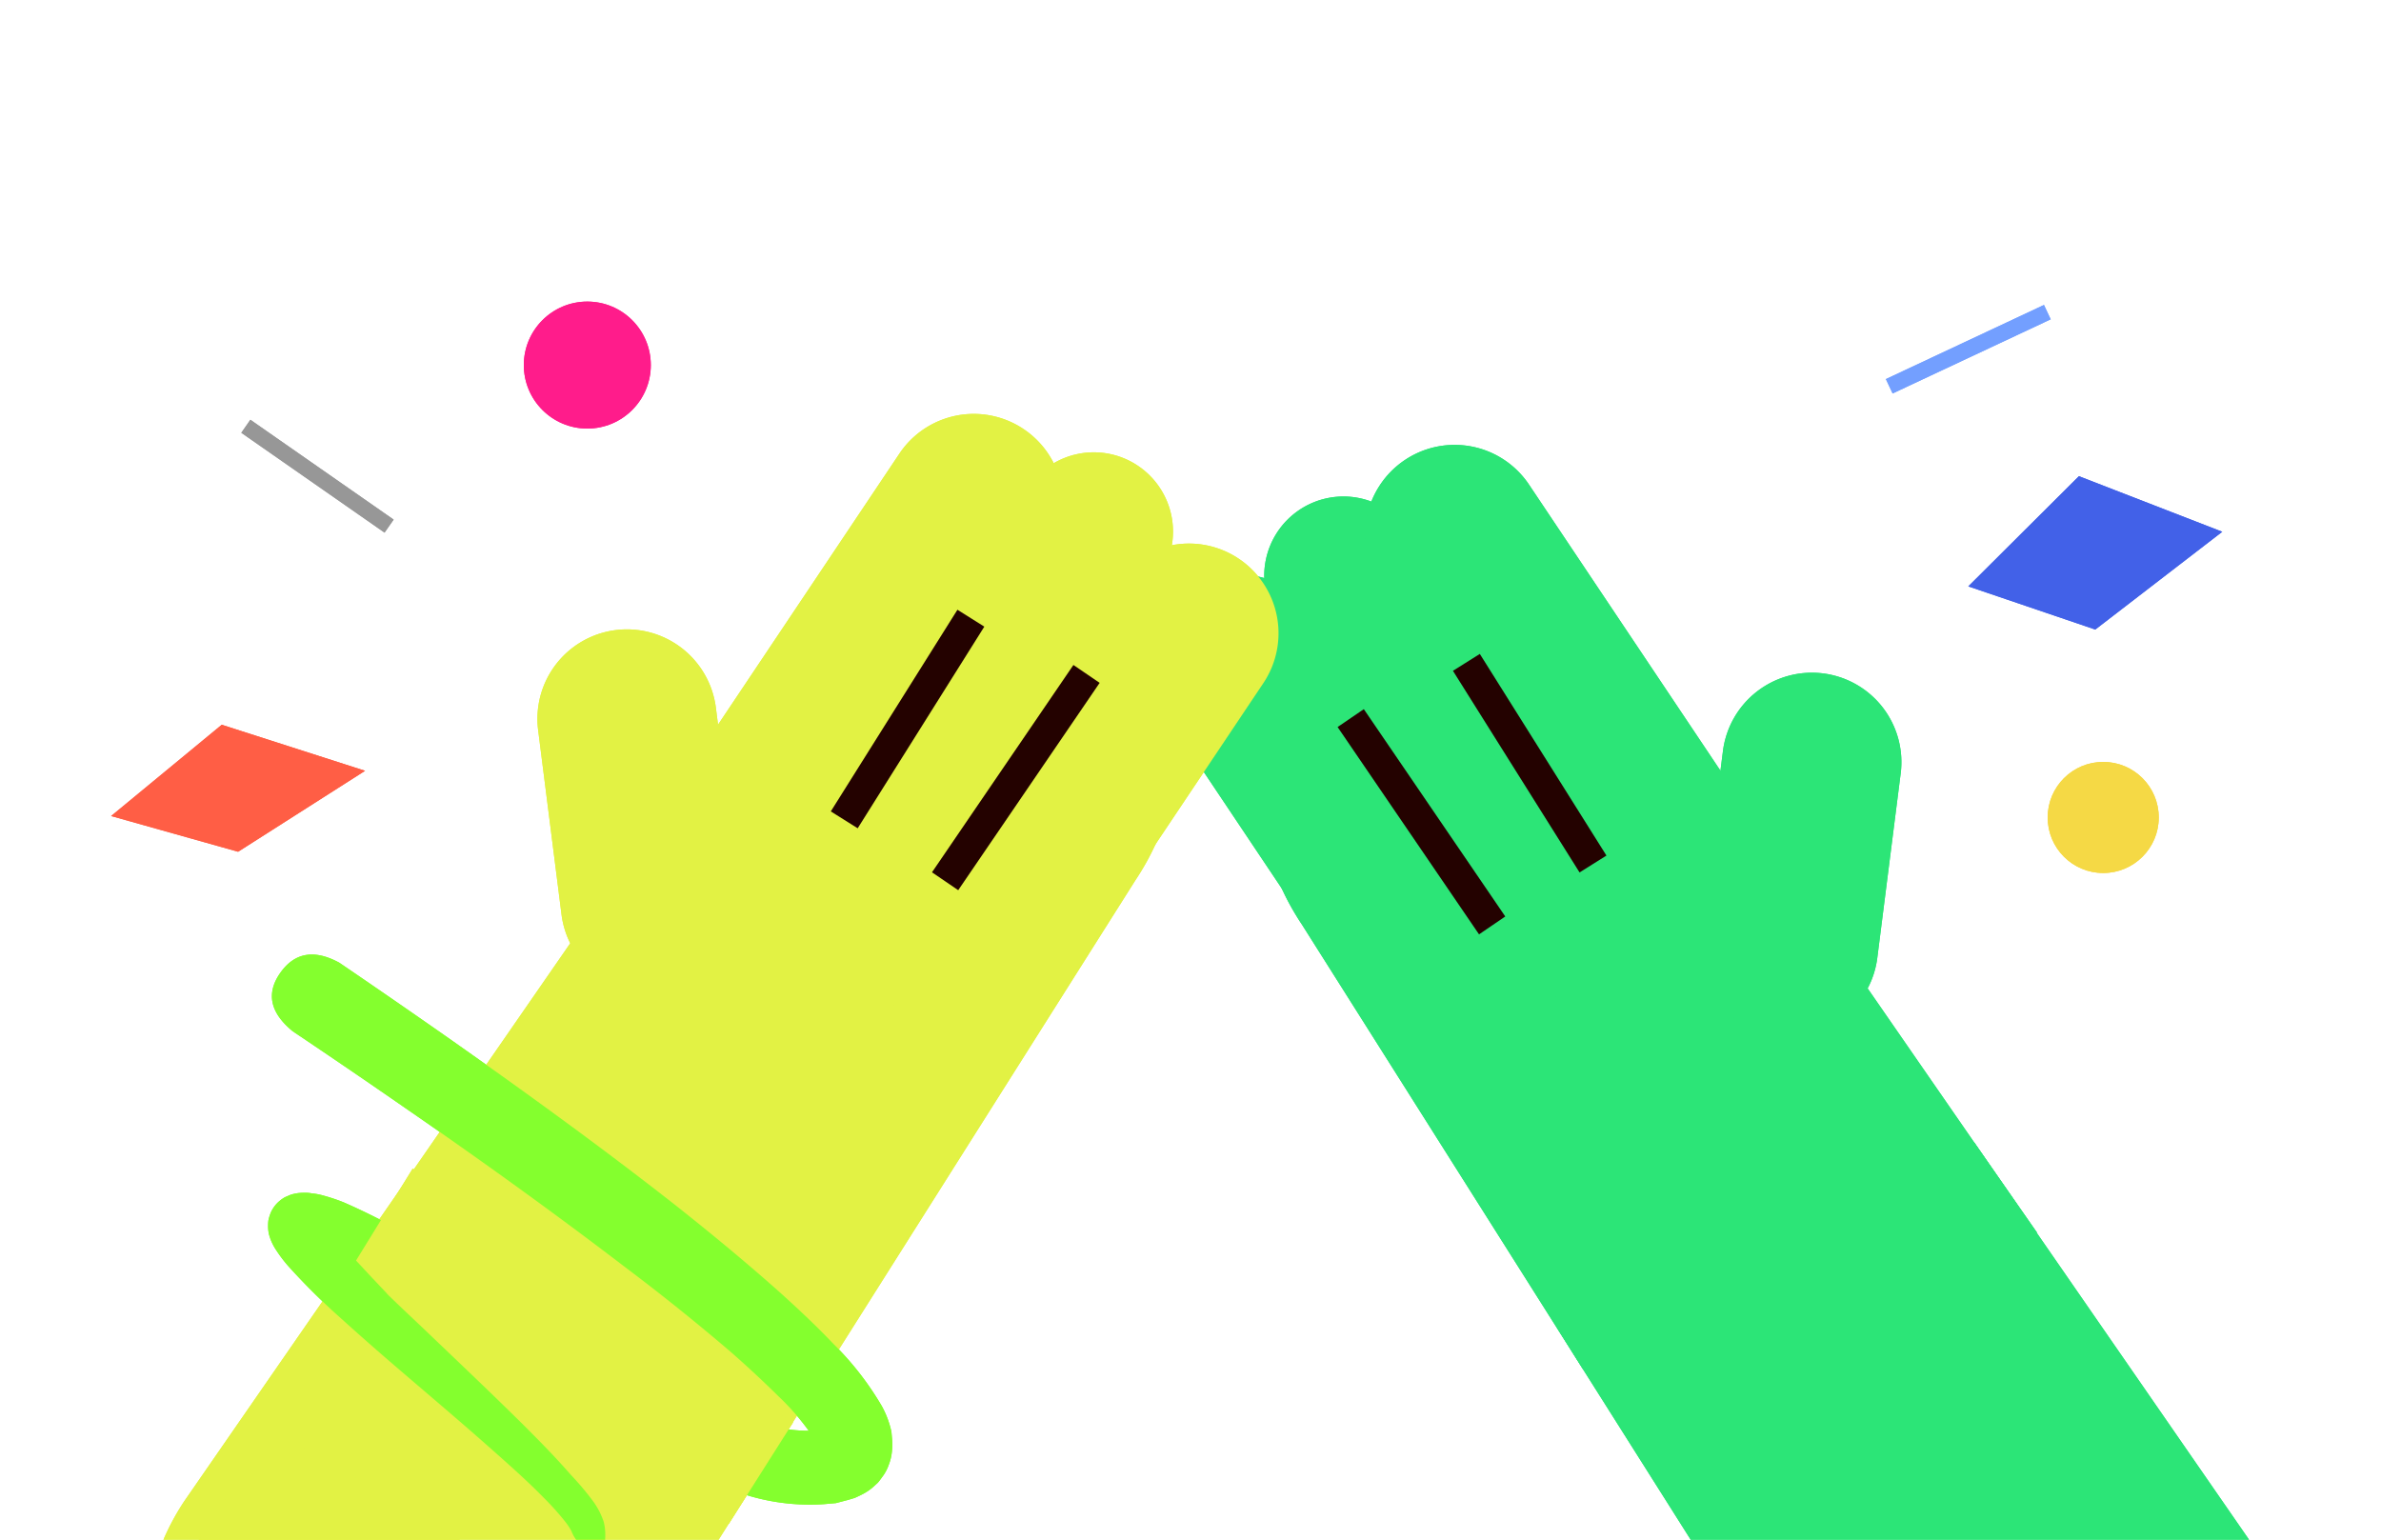 <svg xmlns="http://www.w3.org/2000/svg" viewBox="0 0 150 97" width="150" height="97"><g class="uk-icon-alternate-dark" version="1.1"><g stroke="none" stroke-width="1" fill="none" fill-rule="evenodd"><path d="M138.568 116.785l-2.394 1.823c-3.097 2.09-6.35 2.07-9.999 1.353a13.94 13.94 0 01-8.923-5.965l-35.22-55.73c-4.3-6.462-2.592-12.665 3.87-17.013l1.318-.899c6.447-4.35 13.83-2.344 18.127 4.118l36.573 52.865c4.297 6.462 3.095 15.095-3.352 19.448z" fill="#2CE577" fill-rule="nonzero"/><path d="M88.78 33.492l12.24 18.291a4.998 4.998 0 01-1.368 6.93 4.986 4.986 0 01-6.922-1.367L80.489 39.055a4.998 4.998 0 011.369-6.93 4.986 4.986 0 016.922 1.367z" fill="#2CE577" fill-rule="nonzero"/><path d="M96.325 30.53l13.741 20.533a5.65 5.65 0 01-1.547 7.833 5.636 5.636 0 01-7.825-1.546L86.953 36.817a5.65 5.65 0 011.547-7.833 5.636 5.636 0 017.825 1.546zM82.768 38.699l14.298 21.364a5.65 5.65 0 01-1.547 7.833 5.636 5.636 0 01-7.825-1.546L73.396 44.986a5.65 5.65 0 011.548-7.833 5.636 5.636 0 017.824 1.546z" fill="#2CE577" fill-rule="nonzero"/><path d="M107.07 58.936l1.473-11.617a5.65 5.65 0 016.309-4.895 5.636 5.636 0 014.889 6.3l-1.473 11.618a5.65 5.65 0 01-6.308 4.895 5.636 5.636 0 01-4.89-6.301z" fill="#2CE577" fill-rule="nonzero"/><path stroke="#240200" stroke-width="2" d="M92.38 41.729l7.977 12.703M85.093 45.24l8.911 13.061"/><path d="M14.975 114.003l2.394 1.823c3.097 2.09 6.35 2.069 10 1.352a13.94 13.94 0 008.922-5.965l35.22-55.73c4.3-6.462 2.593-12.665-3.87-17.013l-1.317-.898c-6.448-4.351-13.83-2.344-18.128 4.117L11.623 94.554c-4.296 6.462-3.095 15.095 3.352 19.449z" fill="#E2F244" fill-rule="nonzero"/><path d="M64.764 30.71L52.523 49a4.998 4.998 0 001.369 6.93 4.986 4.986 0 006.922-1.367l12.24-18.291a4.998 4.998 0 00-1.368-6.93 4.986 4.986 0 00-6.922 1.367z" fill="#E2F244" fill-rule="nonzero"/><path d="M56.662 28.577L43.477 48.28a5.65 5.65 0 001.548 7.833 5.636 5.636 0 007.824-1.546l13.185-19.702a5.65 5.65 0 00-1.548-7.833 5.636 5.636 0 00-7.824 1.545zM70.219 36.747L56.477 57.28a5.65 5.65 0 001.548 7.833 5.636 5.636 0 007.824-1.546l13.742-20.533a5.65 5.65 0 00-1.548-7.833 5.636 5.636 0 00-7.824 1.546z" fill="#E2F244" fill-rule="nonzero"/><path d="M46.573 56.208L45.1 44.59a5.65 5.65 0 00-6.308-4.895 5.636 5.636 0 00-4.89 6.3l1.473 11.618a5.65 5.65 0 006.309 4.895 5.636 5.636 0 004.889-6.301z" fill="#E2F244" fill-rule="nonzero"/><path stroke="#240200" stroke-width="2" d="M61.164 38.946L53.186 51.65M68.45 42.457l-8.91 13.061"/><path fill="#4261E8" d="M130.969 30L124 36.942l8 2.719 8-6.16z"/><path fill="#FF5E45" d="M13.969 45.66L7 51.41l8 2.25 8-5.1z"/><path stroke="#979797" stroke-linecap="square" d="M15.898 27.141l8.204 5.718"/><path stroke="#739FFF" stroke-linecap="square" d="M119.473 24.123l9.054-4.246"/><circle fill="#FF1C8B" cx="37" cy="23" r="4"/><circle fill="#F5D945" cx="132.5" cy="51.5" r="3.5"/><path d="M36.002 96.466a3.813 3.813 0 00-.405-.614c-.415-.52-.86-1.017-1.334-1.486-.965-.99-2.033-1.944-3.1-2.89-2.126-1.893-4.326-3.744-6.512-5.623a175.482 175.482 0 01-3.267-2.884 41.647 41.647 0 01-3.205-3.185 8.608 8.608 0 01-.804-1.064 3.255 3.255 0 01-.44-1 2.364 2.364 0 01-.045-.516 2.239 2.239 0 01.023-.34c.033-.152.08-.3.137-.445.13-.309.335-.58.599-.789a1.82 1.82 0 01.332-.22l.33-.141c.264-.083.54-.125.816-.123.169-.009.338.003.504.034.27.026.536.078.796.155.427.118.848.26 1.258.427a40.36 40.36 0 014.075 2.069c5.08 2.916 9.863 6.066 14.871 8.668a41.342 41.342 0 007.521 3.196 8.942 8.942 0 003.36.425l.322-.028.256-.083.122-.01a.142.142 0 00-.078.006 1.002 1.002 0 00-.158.11l-.088.094a.496.496 0 00-.112.122c-.07.101-.114.21-.167.3-.054.092-.05.23-.073.275-.022.046.014.164.015.172a.077.077 0 00.005.06s-.015-.171-.172-.366a15.404 15.404 0 00-2.327-2.793 68.994 68.994 0 00-3.023-2.81 135.312 135.312 0 00-6.616-5.311c-4.521-3.459-9.173-6.802-13.877-10.046a554.453 554.453 0 00-7.102-4.844c-1.425-1.167-1.686-2.393-.782-3.677.904-1.284 2.143-1.498 3.717-.642a606.208 606.208 0 017.146 4.936c4.738 3.335 9.43 6.736 14.015 10.328 2.285 1.81 4.539 3.665 6.741 5.637 1.098.996 2.18 2.01 3.235 3.121a18.95 18.95 0 013.04 3.91c.28.507.484 1.052.607 1.618l.052.593c.01.235.002.47-.026.704-.03.27-.095.534-.195.788a2.67 2.67 0 01-.416.772c-.086.12-.172.24-.268.353l-.293.268c-.182.16-.382.3-.596.416-.184.103-.379.189-.565.275l-.402.121-.79.208-.76.066a13.532 13.532 0 01-5.2-.68 45.817 45.817 0 01-8.293-3.795c-5.076-2.873-9.845-6.154-14.655-9.198a36.233 36.233 0 00-3.56-2.01 6.91 6.91 0 00-.782-.313 1.466 1.466 0 00-.261-.072c.096.005.193-.003.287-.025.155-.055.3-.135.428-.237.19-.156.341-.353.442-.575.041-.103.07-.21.086-.32a1.7 1.7 0 00-.018-.206 1.53 1.53 0 00-.022-.25c.14.23.294.451.462.662a38.575 38.575 0 002.811 3.002c.966.998 2.037 1.987 3.072 2.97 2.072 1.985 4.17 3.966 6.229 6.004 1.03 1.027 2.052 2.063 3.04 3.198a17.77 17.77 0 011.431 1.703c.273.384.488.806.637 1.252.046.185.14.593.08 1.211-.08.272-.245.36-.934.474-.872-.128-1.191-1.136-1.177-1.092z" fill="#84FF2E" fill-rule="nonzero"/><path d="M49.963 89.611l-4.048 6.387c-13.635-8.91-20.83-13.761-21.585-14.556-.754-.794-1.388-1.47-1.9-2.029L26 73.619 49.963 89.61zM32.983 99.346l-5.698 4.512-14.858-6.731 4.754-7.087z" fill="#E2F244"/><path fill="#2CE577" d="M128.332 77.658l-3.966-5.693-26.287 11.659 1.646 2.626 15.7-3.506z"/></g></g><g class="uk-icon-alternate-default" version="1.1"><g stroke="none" stroke-width="1" fill="none" fill-rule="evenodd"><path d="M138.568 116.785l-2.394 1.823c-3.097 2.09-6.35 2.07-9.999 1.353a13.94 13.94 0 01-8.923-5.965l-35.22-55.73c-4.3-6.462-2.592-12.665 3.87-17.013l1.318-.899c6.447-4.35 13.83-2.344 18.127 4.118l36.573 52.865c4.297 6.462 3.095 15.095-3.352 19.448z" fill="#2CE577" fill-rule="nonzero"/><path d="M88.78 33.492l12.24 18.291a4.998 4.998 0 01-1.368 6.93 4.986 4.986 0 01-6.922-1.367L80.489 39.055a4.998 4.998 0 011.369-6.93 4.986 4.986 0 016.922 1.367z" fill="#2CE577" fill-rule="nonzero"/><path d="M96.325 30.53l13.741 20.533a5.65 5.65 0 01-1.547 7.833 5.636 5.636 0 01-7.825-1.546L86.953 36.817a5.65 5.65 0 011.547-7.833 5.636 5.636 0 017.825 1.546zM82.768 38.699l14.298 21.364a5.65 5.65 0 01-1.547 7.833 5.636 5.636 0 01-7.825-1.546L73.396 44.986a5.65 5.65 0 011.548-7.833 5.636 5.636 0 017.824 1.546z" fill="#2CE577" fill-rule="nonzero"/><path d="M107.07 58.936l1.473-11.617a5.65 5.65 0 016.309-4.895 5.636 5.636 0 014.889 6.3l-1.473 11.618a5.65 5.65 0 01-6.308 4.895 5.636 5.636 0 01-4.89-6.301z" fill="#2CE577" fill-rule="nonzero"/><path stroke="#240200" stroke-width="2" d="M92.38 41.729l7.977 12.703M85.093 45.24l8.911 13.061"/><path d="M14.975 114.003l2.394 1.823c3.097 2.09 6.35 2.069 10 1.352a13.94 13.94 0 008.922-5.965l35.22-55.73c4.3-6.462 2.593-12.665-3.87-17.013l-1.317-.898c-6.448-4.351-13.83-2.344-18.128 4.117L11.623 94.554c-4.296 6.462-3.095 15.095 3.352 19.449z" fill="#E2F244" fill-rule="nonzero"/><path d="M64.764 30.71L52.523 49a4.998 4.998 0 001.369 6.93 4.986 4.986 0 006.922-1.367l12.24-18.291a4.998 4.998 0 00-1.368-6.93 4.986 4.986 0 00-6.922 1.367z" fill="#E2F244" fill-rule="nonzero"/><path d="M56.662 28.577L43.477 48.28a5.65 5.65 0 001.548 7.833 5.636 5.636 0 007.824-1.546l13.185-19.702a5.65 5.65 0 00-1.548-7.833 5.636 5.636 0 00-7.824 1.545zM70.219 36.747L56.477 57.28a5.65 5.65 0 001.548 7.833 5.636 5.636 0 007.824-1.546l13.742-20.533a5.65 5.65 0 00-1.548-7.833 5.636 5.636 0 00-7.824 1.546z" fill="#E2F244" fill-rule="nonzero"/><path d="M46.573 56.208L45.1 44.59a5.65 5.65 0 00-6.308-4.895 5.636 5.636 0 00-4.89 6.3l1.473 11.618a5.65 5.65 0 006.309 4.895 5.636 5.636 0 004.889-6.301z" fill="#E2F244" fill-rule="nonzero"/><path stroke="#240200" stroke-width="2" d="M61.164 38.946L53.186 51.65M68.45 42.457l-8.91 13.061"/><path fill="#4261E8" d="M130.969 30L124 36.942l8 2.719 8-6.16z"/><path fill="#FF5E45" d="M13.969 45.66L7 51.41l8 2.25 8-5.1z"/><path stroke="#979797" stroke-linecap="square" d="M15.898 27.141l8.204 5.718"/><path stroke="#739FFF" stroke-linecap="square" d="M119.473 24.123l9.054-4.246"/><circle fill="#FF1C8B" cx="37" cy="23" r="4"/><circle fill="#F5D945" cx="132.5" cy="51.5" r="3.5"/><path d="M36.002 96.466a3.813 3.813 0 00-.405-.614c-.415-.52-.86-1.017-1.334-1.486-.965-.99-2.033-1.944-3.1-2.89-2.126-1.893-4.326-3.744-6.512-5.623a175.482 175.482 0 01-3.267-2.884 41.647 41.647 0 01-3.205-3.185 8.608 8.608 0 01-.804-1.064 3.255 3.255 0 01-.44-1 2.364 2.364 0 01-.045-.516 2.239 2.239 0 01.023-.34c.033-.152.08-.3.137-.445.13-.309.335-.58.599-.789a1.82 1.82 0 01.332-.22l.33-.141c.264-.083.54-.125.816-.123.169-.009.338.003.504.034.27.026.536.078.796.155.427.118.848.26 1.258.427a40.36 40.36 0 014.075 2.069c5.08 2.916 9.863 6.066 14.871 8.668a41.342 41.342 0 007.521 3.196 8.942 8.942 0 003.36.425l.322-.028.256-.083.122-.01a.142.142 0 00-.078.006 1.002 1.002 0 00-.158.11l-.088.094a.496.496 0 00-.112.122c-.07.101-.114.21-.167.3-.054.092-.05.23-.073.275-.022.046.014.164.015.172a.077.077 0 00.005.06s-.015-.171-.172-.366a15.404 15.404 0 00-2.327-2.793 68.994 68.994 0 00-3.023-2.81 135.312 135.312 0 00-6.616-5.311c-4.521-3.459-9.173-6.802-13.877-10.046a554.453 554.453 0 00-7.102-4.844c-1.425-1.167-1.686-2.393-.782-3.677.904-1.284 2.143-1.498 3.717-.642a606.208 606.208 0 017.146 4.936c4.738 3.335 9.43 6.736 14.015 10.328 2.285 1.81 4.539 3.665 6.741 5.637 1.098.996 2.18 2.01 3.235 3.121a18.95 18.95 0 013.04 3.91c.28.507.484 1.052.607 1.618l.052.593c.01.235.002.47-.026.704-.03.27-.095.534-.195.788a2.67 2.67 0 01-.416.772c-.086.12-.172.24-.268.353l-.293.268c-.182.16-.382.3-.596.416-.184.103-.379.189-.565.275l-.402.121-.79.208-.76.066a13.532 13.532 0 01-5.2-.68 45.817 45.817 0 01-8.293-3.795c-5.076-2.873-9.845-6.154-14.655-9.198a36.233 36.233 0 00-3.56-2.01 6.91 6.91 0 00-.782-.313 1.466 1.466 0 00-.261-.072c.096.005.193-.003.287-.025.155-.055.3-.135.428-.237.19-.156.341-.353.442-.575.041-.103.07-.21.086-.32a1.7 1.7 0 00-.018-.206 1.53 1.53 0 00-.022-.25c.14.23.294.451.462.662a38.575 38.575 0 002.811 3.002c.966.998 2.037 1.987 3.072 2.97 2.072 1.985 4.17 3.966 6.229 6.004 1.03 1.027 2.052 2.063 3.04 3.198a17.77 17.77 0 011.431 1.703c.273.384.488.806.637 1.252.046.185.14.593.08 1.211-.08.272-.245.36-.934.474-.872-.128-1.191-1.136-1.177-1.092z" fill="#84FF2E" fill-rule="nonzero"/><path d="M49.963 89.611l-4.048 6.387c-13.635-8.91-20.83-13.761-21.585-14.556-.754-.794-1.388-1.47-1.9-2.029L26 73.619 49.963 89.61zM32.983 99.346l-5.698 4.512-14.858-6.731 4.754-7.087z" fill="#E2F244"/><path fill="#2CE577" d="M128.332 77.658l-3.966-5.693-26.287 11.659 1.646 2.626 15.7-3.506z"/></g></g></svg>